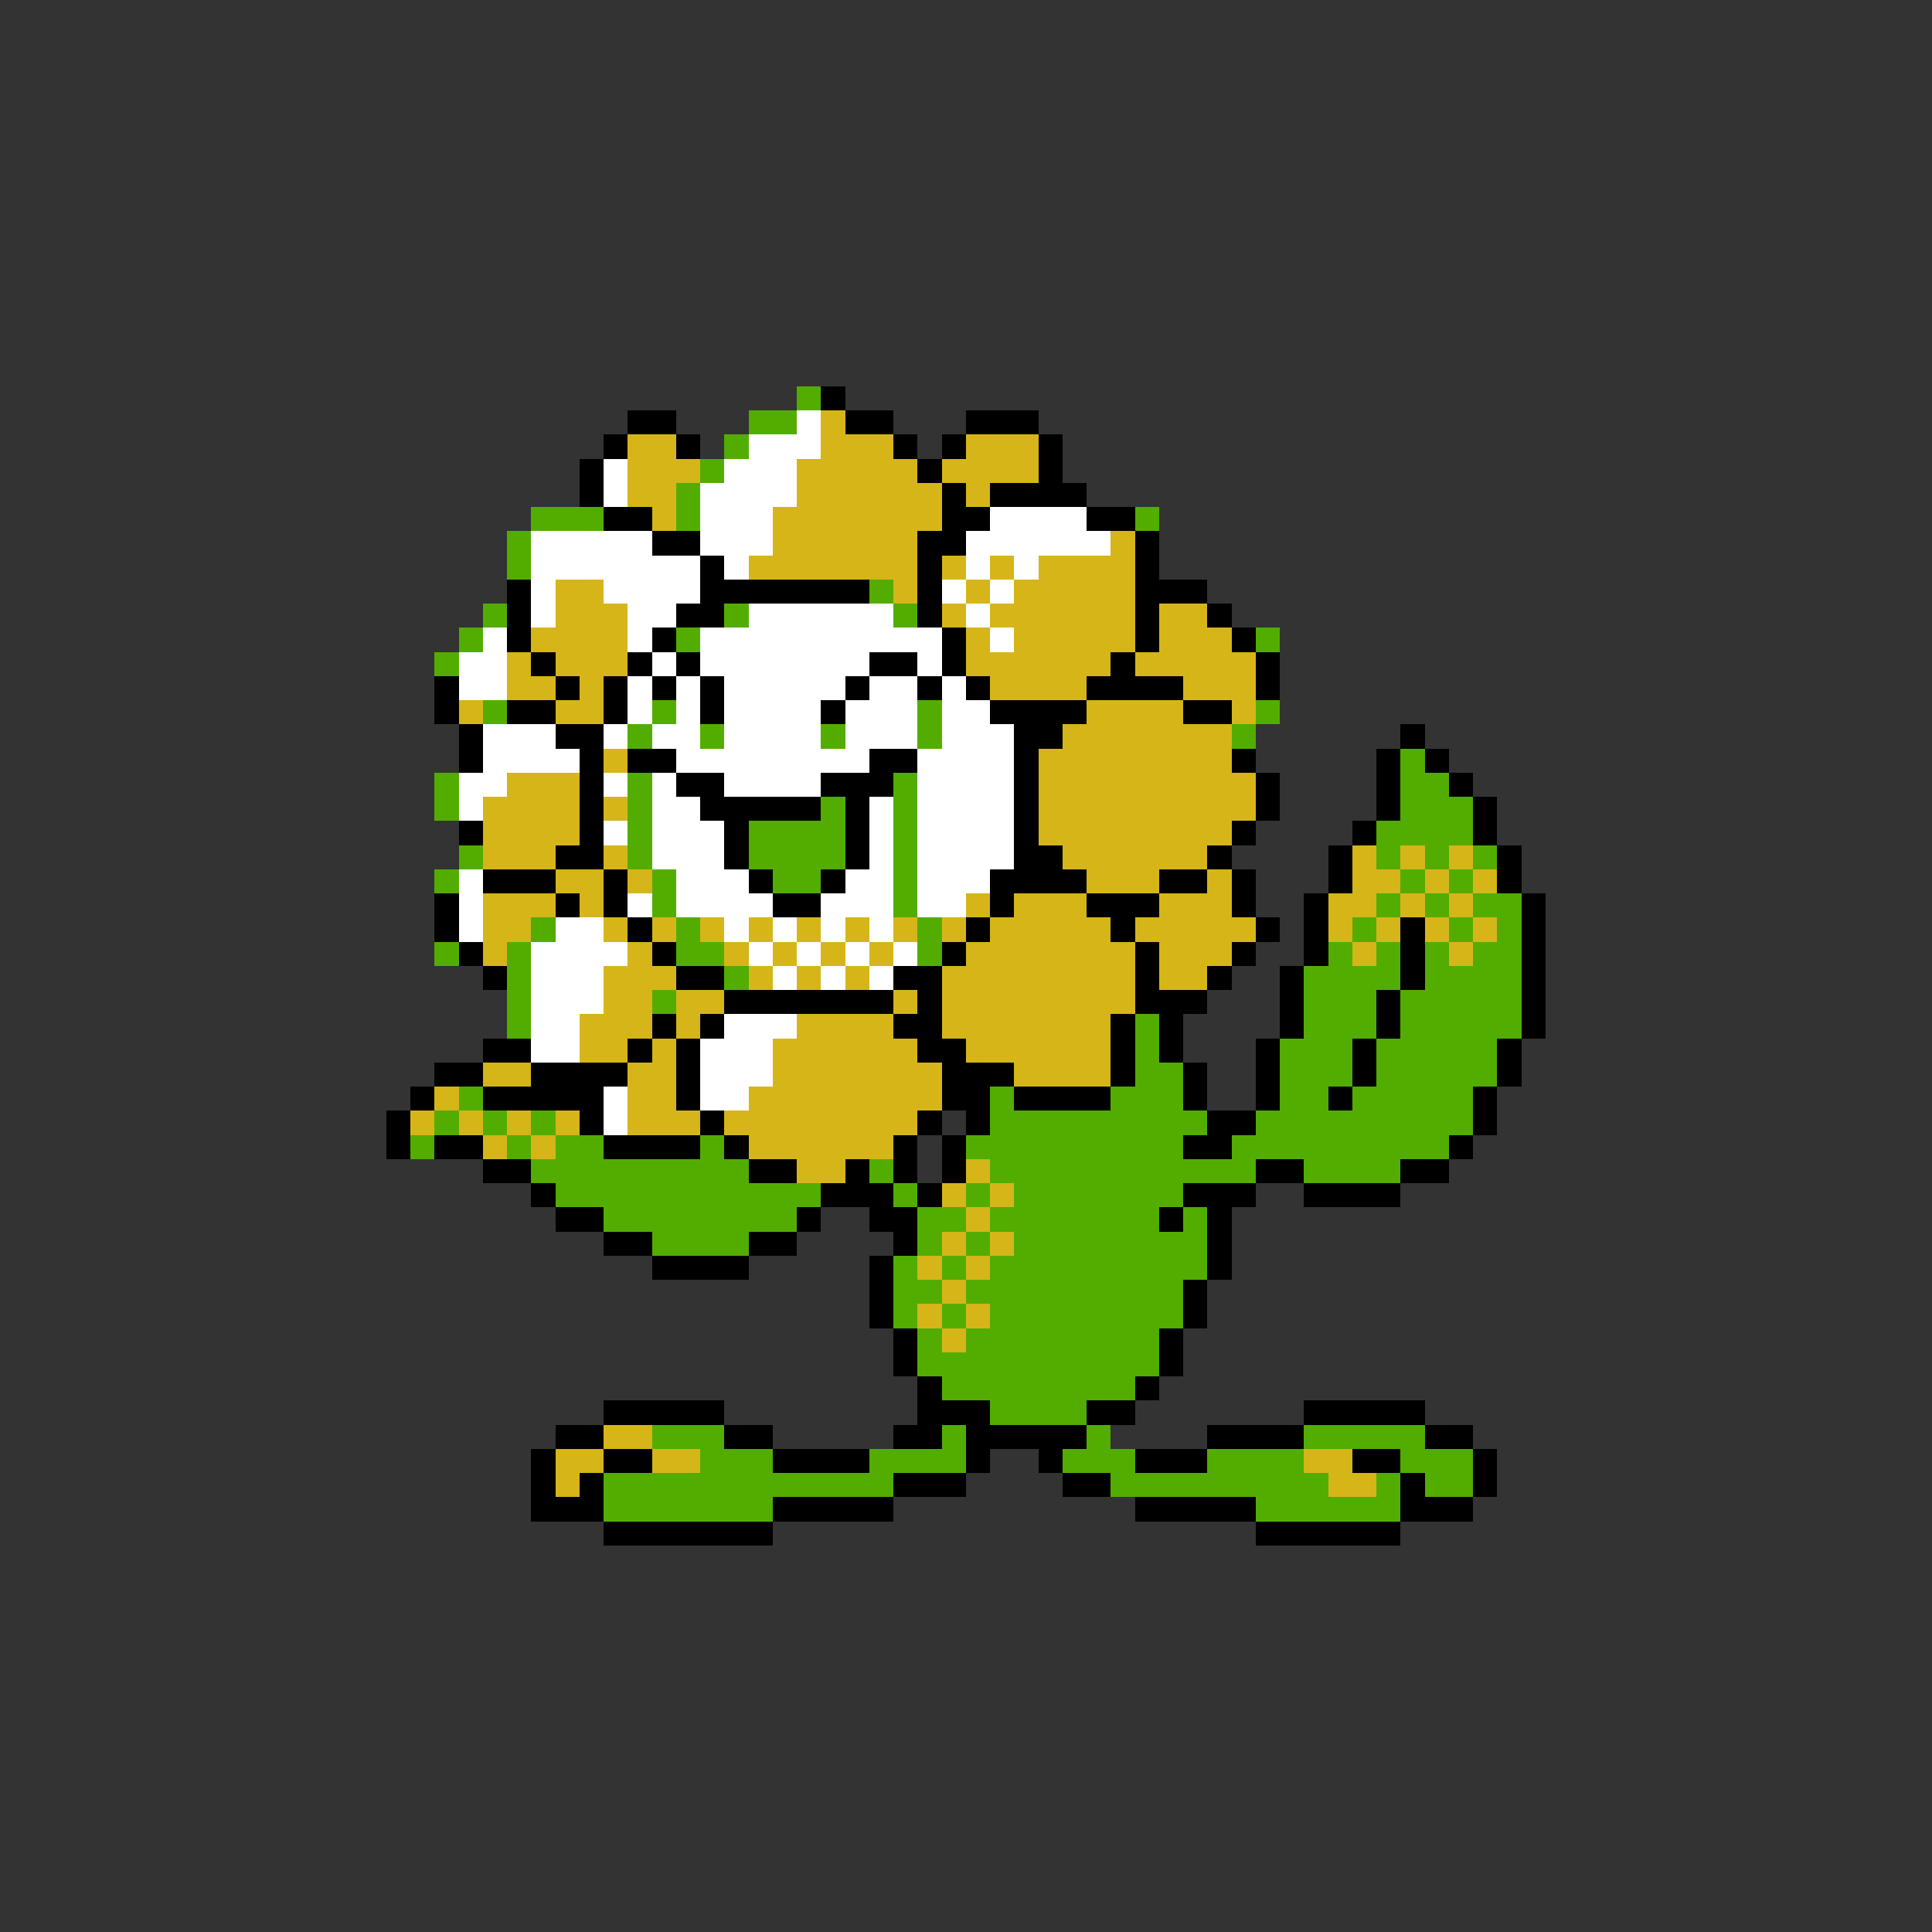 <svg xmlns="http://www.w3.org/2000/svg" viewBox="0 -0.5 80 80" shape-rendering="crispEdges">
<rect x="0" y="-0.5" width="80" height="80" fill="#333333" stroke="none"/>
<path stroke="#52ad00" d="M33 16h1M31 17h2M30 18h1M29 19h1M28 20h1M22 21h3M28 21h1M47 21h1M21 22h1M21 23h1M36 24h1M20 25h1M30 25h1M37 25h1M19 26h1M28 26h1M52 26h1M18 27h1M20 29h1M27 29h1M38 29h1M52 29h1M26 30h1M29 30h1M34 30h1M38 30h1M51 30h1M58 31h1M18 32h1M26 32h1M37 32h1M58 32h2M18 33h1M26 33h1M34 33h1M37 33h1M58 33h3M26 34h1M31 34h4M37 34h1M57 34h4M19 35h1M26 35h1M31 35h4M37 35h1M57 35h1M59 35h1M61 35h1M18 36h1M27 36h1M32 36h2M37 36h1M58 36h1M60 36h1M27 37h1M37 37h1M57 37h1M59 37h1M61 37h2M22 38h1M28 38h1M38 38h1M56 38h1M60 38h1M62 38h1M18 39h1M21 39h1M28 39h2M38 39h1M55 39h1M57 39h1M59 39h1M61 39h2M21 40h1M30 40h1M54 40h4M59 40h4M21 41h1M27 41h1M54 41h3M58 41h5M21 42h1M47 42h1M54 42h3M58 42h5M47 43h1M53 43h3M57 43h5M47 44h2M53 44h3M57 44h5M19 45h1M41 45h1M46 45h3M53 45h2M56 45h5M18 46h1M20 46h1M22 46h1M41 46h9M52 46h9M17 47h1M21 47h1M23 47h2M29 47h1M40 47h9M51 47h9M22 48h9M36 48h1M41 48h11M54 48h4M23 49h11M37 49h1M40 49h1M42 49h7M25 50h8M38 50h2M41 50h7M49 50h1M27 51h4M38 51h1M40 51h1M42 51h8M37 52h1M39 52h1M41 52h9M37 53h2M40 53h9M37 54h1M39 54h1M41 54h8M38 55h1M40 55h8M38 56h10M39 57h8M41 58h4M27 59h3M39 59h1M45 59h1M54 59h5M29 60h3M36 60h4M44 60h3M50 60h4M58 60h3M25 61h12M46 61h9M57 61h1M59 61h2M25 62h7M52 62h6" />
<path stroke="#000000" d="M34 16h1M26 17h2M35 17h2M40 17h3M25 18h1M28 18h1M37 18h1M39 18h1M43 18h1M24 19h1M38 19h1M43 19h1M24 20h1M39 20h1M41 20h4M25 21h2M39 21h2M45 21h2M27 22h2M38 22h2M47 22h1M29 23h1M38 23h1M47 23h1M21 24h1M29 24h7M38 24h1M47 24h3M21 25h1M28 25h2M38 25h1M47 25h1M50 25h1M21 26h1M27 26h1M39 26h1M47 26h1M51 26h1M22 27h1M26 27h1M28 27h1M36 27h2M39 27h1M46 27h1M52 27h1M18 28h1M23 28h1M25 28h1M27 28h1M29 28h1M35 28h1M38 28h1M40 28h1M45 28h4M52 28h1M18 29h1M21 29h2M25 29h1M29 29h1M34 29h1M41 29h4M49 29h2M19 30h1M23 30h2M42 30h2M58 30h1M19 31h1M24 31h1M26 31h2M36 31h2M42 31h1M51 31h1M57 31h1M59 31h1M24 32h1M28 32h2M34 32h3M42 32h1M52 32h1M57 32h1M60 32h1M24 33h1M29 33h5M35 33h1M42 33h1M52 33h1M57 33h1M61 33h1M19 34h1M24 34h1M30 34h1M35 34h1M42 34h1M51 34h1M56 34h1M61 34h1M23 35h2M30 35h1M35 35h1M42 35h2M50 35h1M55 35h1M62 35h1M20 36h3M25 36h1M31 36h1M34 36h1M41 36h4M48 36h2M51 36h1M55 36h1M62 36h1M18 37h1M23 37h1M25 37h1M32 37h2M41 37h1M45 37h3M51 37h1M54 37h1M63 37h1M18 38h1M26 38h1M40 38h1M46 38h1M52 38h1M54 38h1M58 38h1M63 38h1M19 39h1M27 39h1M39 39h1M47 39h1M51 39h1M54 39h1M58 39h1M63 39h1M20 40h1M28 40h2M37 40h2M47 40h1M50 40h1M53 40h1M58 40h1M63 40h1M30 41h7M38 41h1M47 41h3M53 41h1M57 41h1M63 41h1M27 42h1M29 42h1M37 42h2M46 42h1M48 42h1M53 42h1M57 42h1M63 42h1M20 43h2M26 43h1M28 43h1M38 43h2M46 43h1M48 43h1M52 43h1M56 43h1M62 43h1M18 44h2M22 44h4M28 44h1M39 44h3M46 44h1M49 44h1M52 44h1M56 44h1M62 44h1M17 45h1M20 45h5M28 45h1M39 45h2M42 45h4M49 45h1M52 45h1M55 45h1M61 45h1M16 46h1M24 46h1M29 46h1M38 46h1M40 46h1M50 46h2M61 46h1M16 47h1M18 47h2M25 47h4M30 47h1M37 47h1M39 47h1M49 47h2M60 47h1M20 48h2M31 48h2M35 48h1M37 48h1M39 48h1M52 48h2M58 48h2M22 49h1M34 49h3M38 49h1M49 49h3M54 49h4M23 50h2M33 50h1M36 50h2M48 50h1M50 50h1M25 51h2M31 51h2M37 51h1M50 51h1M27 52h4M36 52h1M50 52h1M36 53h1M49 53h1M36 54h1M49 54h1M37 55h1M48 55h1M37 56h1M48 56h1M38 57h1M47 57h1M25 58h5M38 58h3M45 58h2M54 58h5M23 59h2M30 59h2M37 59h2M40 59h5M50 59h4M59 59h2M22 60h1M25 60h2M32 60h4M40 60h1M43 60h1M47 60h3M56 60h2M61 60h1M22 61h1M24 61h1M37 61h3M44 61h2M58 61h1M61 61h1M22 62h3M32 62h5M47 62h5M58 62h3M25 63h7M52 63h6" />
<path stroke="#ffffff" d="M33 17h1M31 18h3M25 19h1M30 19h3M25 20h1M29 20h4M29 21h3M41 21h4M22 22h5M29 22h3M40 22h6M22 23h7M30 23h1M40 23h1M42 23h1M22 24h1M25 24h4M39 24h1M41 24h1M22 25h1M26 25h2M31 25h6M40 25h1M20 26h1M26 26h1M29 26h10M41 26h1M19 27h2M27 27h1M29 27h7M38 27h1M19 28h2M26 28h1M28 28h1M30 28h5M36 28h2M39 28h1M26 29h1M28 29h1M30 29h4M35 29h3M39 29h2M20 30h3M25 30h1M27 30h2M30 30h4M35 30h3M39 30h3M20 31h4M28 31h8M38 31h4M19 32h2M25 32h1M27 32h1M30 32h4M38 32h4M19 33h1M27 33h2M36 33h1M38 33h4M25 34h1M27 34h3M36 34h1M38 34h4M27 35h3M36 35h1M38 35h4M19 36h1M28 36h3M35 36h2M38 36h3M19 37h1M26 37h1M28 37h4M34 37h3M38 37h2M19 38h1M23 38h2M30 38h1M32 38h1M34 38h1M36 38h1M22 39h4M31 39h1M33 39h1M35 39h1M37 39h1M22 40h3M32 40h1M34 40h1M36 40h1M22 41h3M22 42h2M30 42h3M22 43h2M29 43h3M29 44h3M25 45h1M29 45h2M25 46h1" />
<path stroke="#d6b519" d="M34 17h1M26 18h2M34 18h3M40 18h3M26 19h3M33 19h5M39 19h4M26 20h2M33 20h6M40 20h1M27 21h1M32 21h7M32 22h6M46 22h1M31 23h7M39 23h1M41 23h1M43 23h4M23 24h2M37 24h1M40 24h1M42 24h5M23 25h3M39 25h1M41 25h6M48 25h2M22 26h4M40 26h1M42 26h5M48 26h3M21 27h1M23 27h3M40 27h6M47 27h5M21 28h2M24 28h1M41 28h4M49 28h3M19 29h1M23 29h2M45 29h4M51 29h1M44 30h7M25 31h1M43 31h8M21 32h3M43 32h9M20 33h4M25 33h1M43 33h9M20 34h4M43 34h8M20 35h3M25 35h1M44 35h6M56 35h1M58 35h1M60 35h1M23 36h2M26 36h1M45 36h3M50 36h1M56 36h2M59 36h1M61 36h1M20 37h3M24 37h1M40 37h1M42 37h3M48 37h3M55 37h2M58 37h1M60 37h1M20 38h2M25 38h1M27 38h1M29 38h1M31 38h1M33 38h1M35 38h1M37 38h1M39 38h1M41 38h5M47 38h5M55 38h1M57 38h1M59 38h1M61 38h1M20 39h1M26 39h1M30 39h1M32 39h1M34 39h1M36 39h1M40 39h7M48 39h3M56 39h1M60 39h1M25 40h3M31 40h1M33 40h1M35 40h1M39 40h8M48 40h2M25 41h2M28 41h2M37 41h1M39 41h8M24 42h3M28 42h1M33 42h4M39 42h7M24 43h2M27 43h1M32 43h6M40 43h6M20 44h2M26 44h2M32 44h7M42 44h4M18 45h1M26 45h2M31 45h8M17 46h1M19 46h1M21 46h1M23 46h1M26 46h3M30 46h8M20 47h1M22 47h1M31 47h6M33 48h2M40 48h1M39 49h1M41 49h1M40 50h1M39 51h1M41 51h1M38 52h1M40 52h1M39 53h1M38 54h1M40 54h1M39 55h1M25 59h2M23 60h2M27 60h2M54 60h2M23 61h1M55 61h2" />
</svg>